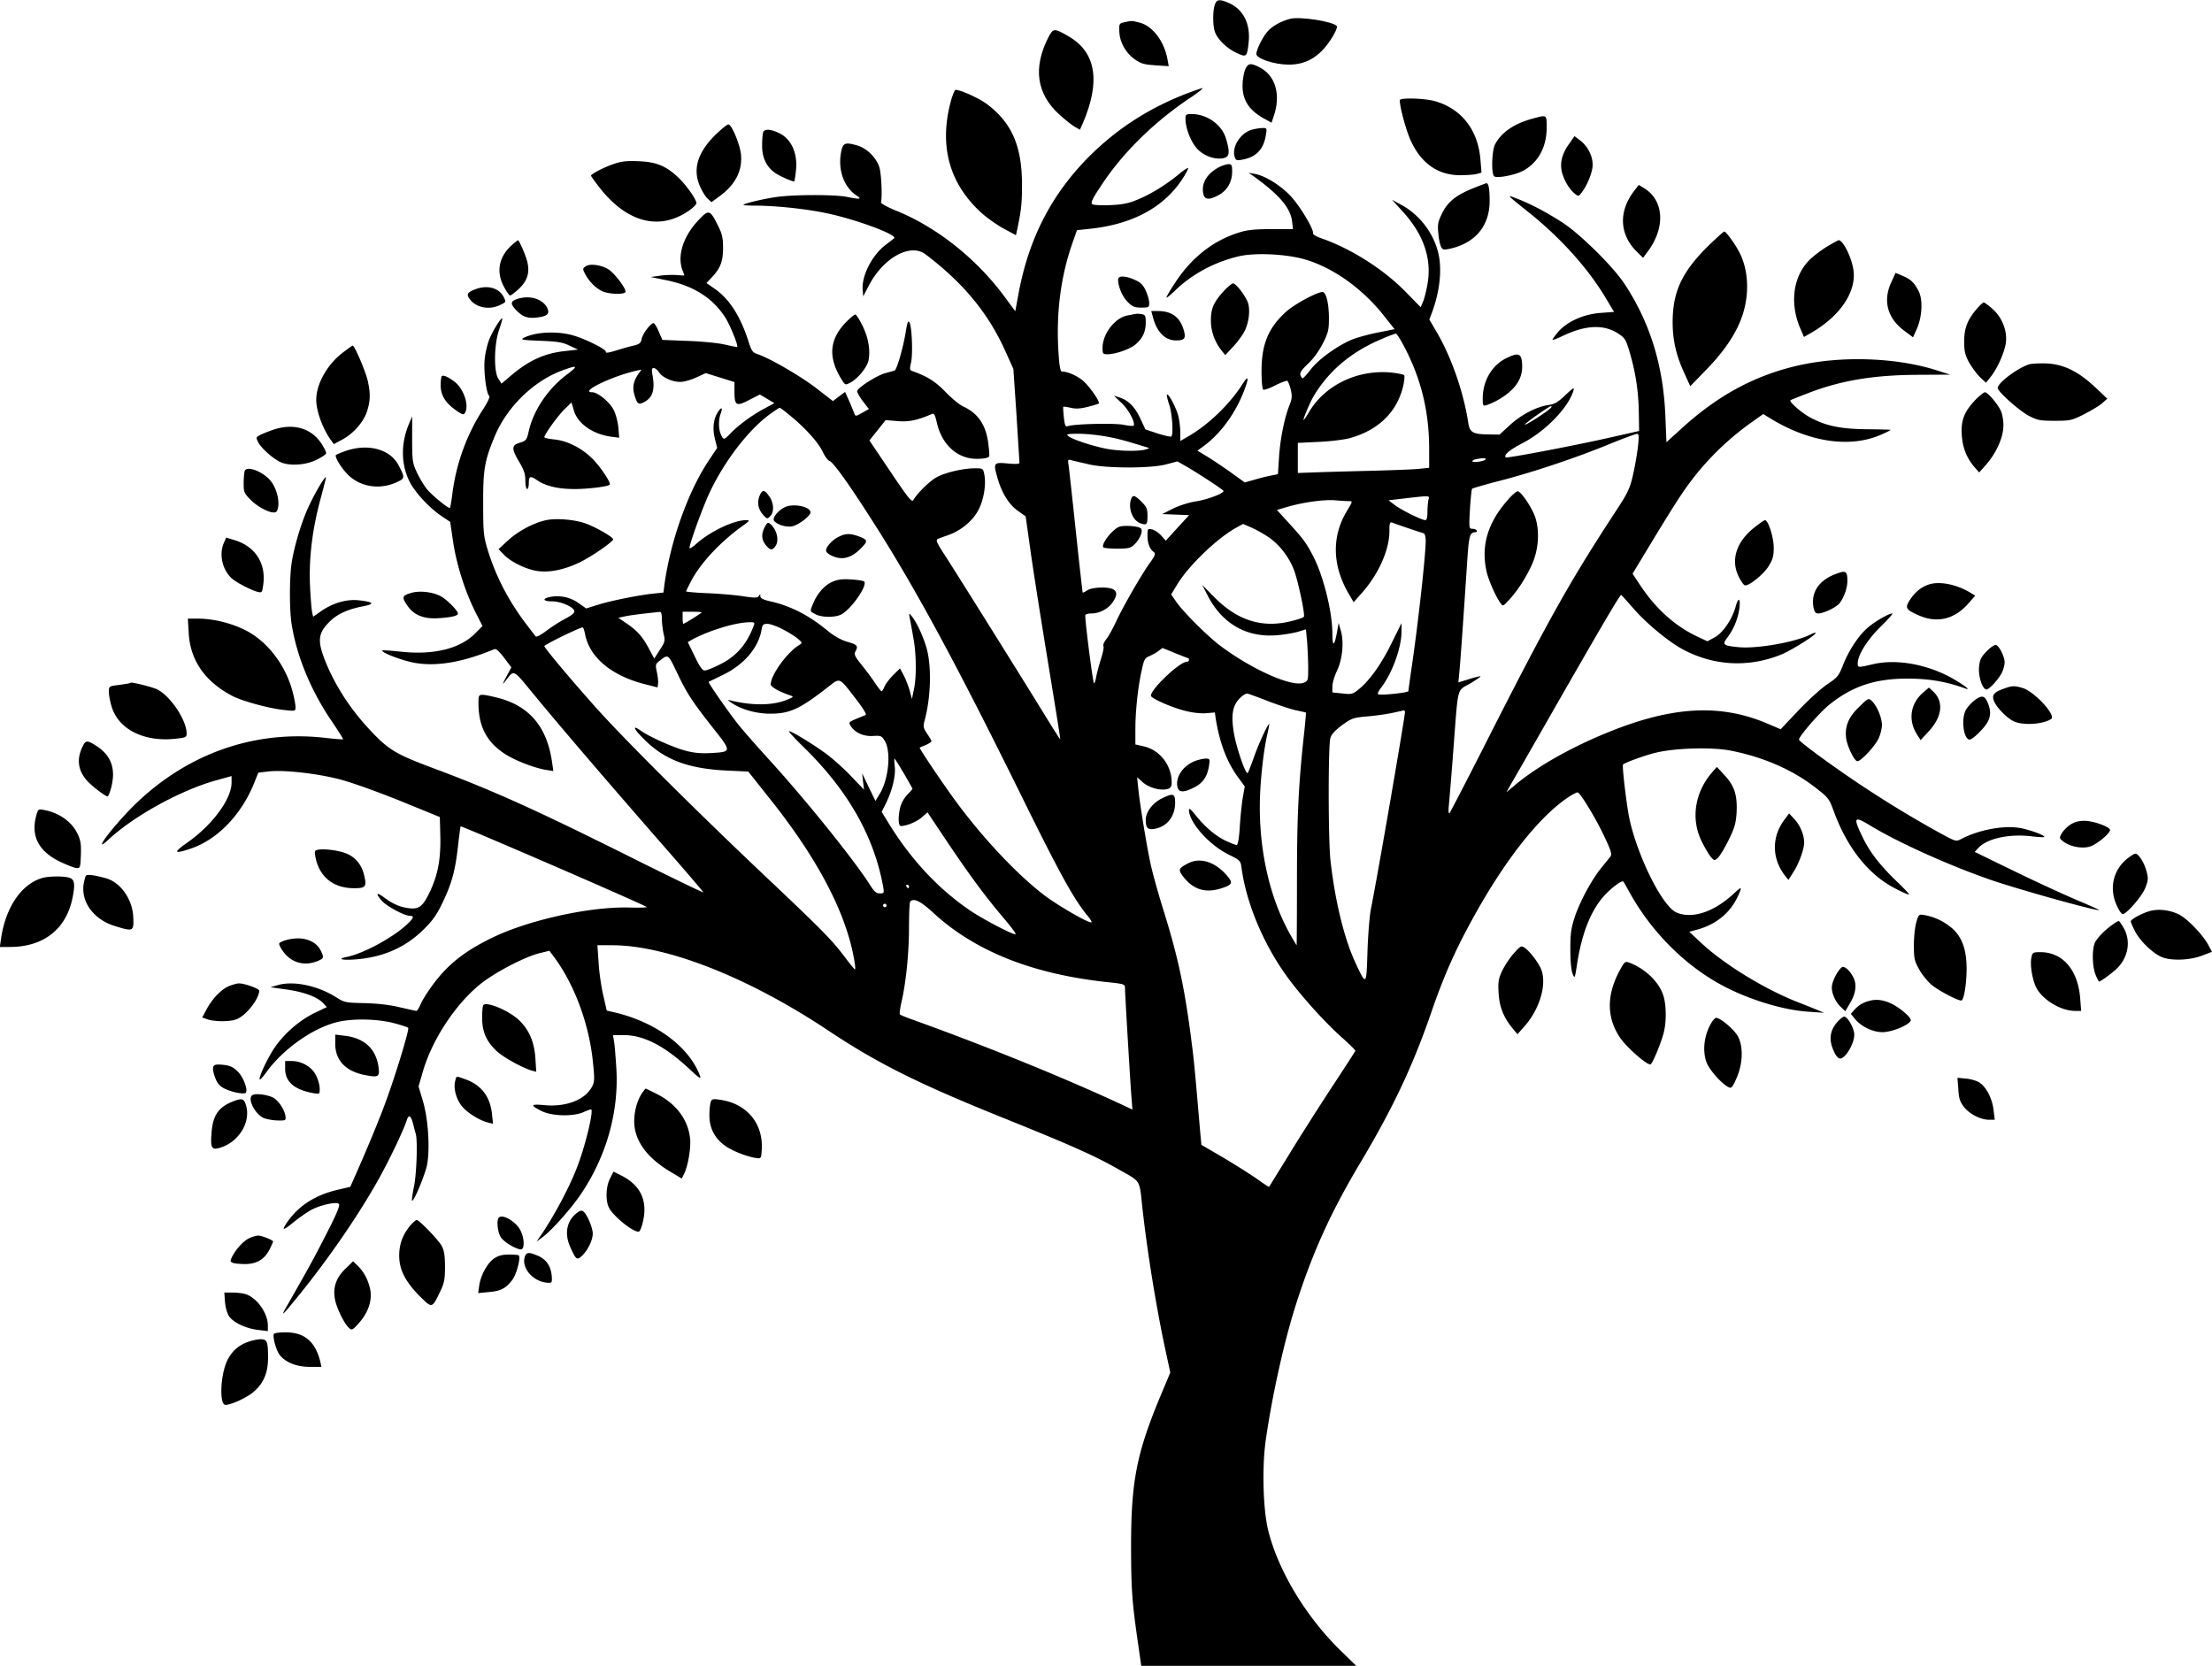 <svg version="1.0" xmlns="http://www.w3.org/2000/svg" width="1706.67" height="1285.33" viewBox="0 0 1280 964"><path d="M703 2.6c-1.3 3.4-1.3 12.6.1 16.1 1.6 4.2 6.8 9.3 12.4 11.9 5.8 2.7 6.1 2.5 7-5.7 1.3-11.1-3.1-19.7-11.7-23.3-5.2-2.2-6.7-2-7.8 1zM746.5 10.9c-5.4 1.4-10.5 4.3-13.2 7.5-2.9 3.5-6.2 10.2-6.3 12.8 0 2.7 10.2 6.1 18.5 6.2 11 .1 19.2-5.2 26-16.8 1.5-2.5 2.4-4.9 2.1-5.4-1.6-2.7-21.4-5.8-27.1-4.3zM650.5 12.9c-2.8.6-3 .9-2.8 5.4.2 6.1 3.7 12.3 9 16.1 3.5 2.4 5.4 3 11.9 3.4l7.7.5-.7-3.9c-1.9-10.6-8.7-19.4-16.1-21.3-4.7-1.2-4.6-1.2-9-.2zM606.6 21.7c-8.9 17.6-6.8 32.5 6.3 44.5 3.2 2.9 7.2 6.1 8.9 7.1l3.1 1.8 1.7-3.8c10.3-24 7.7-40.8-7.8-50-8.8-5.2-9.3-5.1-12.2.4zM720.4 40.5c-.7 1.9-1.4 6-1.4 9.1 0 8.8 4.2 14.8 13.7 19.7l3.1 1.7 1.1-3.3c4.5-12.6 1.3-24-8-28.7-5.3-2.8-6.8-2.5-8.5 1.5z"/><path d="M686 54.4c-21.7 8.5-39.7 20.2-55.6 36-21.7 21.8-34.8 47-40.8 78.4l-2.1 11.3-6.5-8.8c-16.2-21.8-39-39.9-62.5-49.4-4.9-2-8.9-4.2-8.7-4.8.8-3.5.2-16.4-.9-20.2-1.8-5.7-7.3-11.2-13.1-12.8-7-2-8.2-1.4-9.2 4.6-1.7 10 1.9 19.7 9 24.4 3.4 2.2 2.2 2.4-5.7.8-7.3-1.4-30.9-1.3-40.6.1-8.1 1.2-18.2 3.6-19.1 4.5-.3.3 2.8.5 6.9.5 10.9 0 28 1.7 39.8 4.1 17 3.3 42.8 12.8 40.5 14.8-.5.4-2.9 2.3-5.3 4.1-7.6 5.9-13.6 17.8-12.9 25.7l.3 3.8 3.3-6.3c8.4-16.1 24-24.7 32.8-18 21.9 16.6 36.3 34 46.3 56.3l4.5 10 1.8 26.5c.9 14.6 1.7 27 1.7 27.7.1.8-1.7.9-5.8.6-9.2-.9-9.4-.7-7 7.9 2.5 9 6.8 16 12.3 19.7l4.1 2.9 2.8 19.8c1.5 11 6.1 39.9 10.1 64.4 4 24.5 7.3 44.6 7.1 44.8-.1.1-3.7-5.5-8-12.5-12.3-20.1-51.5-82.8-58.3-93.3-5.3-8.1-5.9-9.6-4.4-10.2.9-.4 3.8-1.4 6.3-2.3 7.2-2.6 14-8.3 17.2-14.6 3-5.9 4.4-14.4 3.3-20.3-.7-3.5-.8-3.6-5.4-3.6-7 0-17.9 2.6-22.6 5.4-4 2.3-11 9.3-13.1 13-.8 1.5-3-1.2-13.2-16.4l-12.2-18.1 4.7-5.9 4.7-5.9 7 .6c6.7.5 11.3-.5 19.7-4.1 1.3-.6 1.8.2 2.9 4.9 2.4 10.8 9.3 18.5 18.3 20.5 4.5 1 11.2.5 12-.9.2-.3 0-3.6-.5-7.3-1.3-10.8-5.9-17.6-14.4-21.5-2.2-1-6.8-4.8-10.3-8.4-5.8-6.1-10.9-9.3-19.4-12.2-1.4-.5-1.5-1.2-.6-4.9 1.1-5 .5-20.7-.9-23.2-.8-1.4-1.3-.1-2.2 5.6-1.6 9.6-5.2 21.9-6.5 22.3-.6.1-2.9.8-5.2 1.4-5.1 1.4-16.4 8.6-16.4 10.5 0 .8 1.5 3.4 3.4 5.9l3.4 4.4-3.9 2.2c-3.7 2.1-3.9 2.1-4.5.4-.4-1-1.7-4.2-3-7.2l-2.4-5.3-3.5 2.6-3.5 2.7-9.7-7.5c-9.4-7.2-26.9-17.3-33.8-19.6-3-1-3.6-1.8-5.5-7.8-4.7-14.5-11.1-24.4-19.6-30.2l-4.6-3.2 3-3.2c5.1-5.3 6.6-9.4 6.6-17.1 0-5.7-.5-8.1-2.8-12.7-4.8-9.6-5.4-9.8-11.5-3.3-8.8 9.3-12.3 20.5-9.2 28.8.6 1.6 1.1 2.9 1.1 3 0 .2-1.8.1-4-.1-2.3-.2-6.7-.1-9.8.3l-5.7.8 8.8 1.8c15.9 3.2 27 10.2 34.3 21.5 2.9 4.5 7.7 16.4 7 17.2-.2.1-3.2-.5-6.7-1.3-3.5-.9-13.2-1.9-21.5-2.2l-15.1-.6-2.1-4.8c-1.1-2.7-2.5-4.9-3-4.9-1.7 0-6.3 6.1-6.9 9.1-.4 2.4-1.3 3.1-4.7 3.9-2.2.5-6.9 1.8-10.3 2.9-4.2 1.3-6 1.5-5.7.7.5-1.3-11.7-7.4-18.6-9.4-9.4-2.8-22.1-2.2-28.9 1.3-2.1 1.1-.9 1.3 9.5 1.7 9.8.4 12.8.8 16.9 2.8l5 2.3-7 .8c-12.2 1.2-21.5 5.4-32.1 14.5l-5.2 4.4-1.8-2.8c-2.8-4-2.5-20.5.5-28.6 1.1-3.3 1.9-6.1 1.8-6.3-.8-.7-5.8 7.6-7.7 12.4-1 2.7-2.2 7.6-2.5 10.9-.8 6.5.9 20.4 2.6 21.5.6.4-.8 3.5-3.6 7.8-9.3 14.4-15.3 30.8-17.6 47.8-.6 4.8-1.3 9-1.5 9.2-.7.7-10.4-7.2-13.4-10.9-1.7-2.1-4.3-6.5-5.8-9.7-2.5-5.4-2.7-6.7-2.7-19.1v-13.3l-1.8 4.3c-4.8 11.3-4.7 23.3.2 33.3 3.2 6.5 11.8 15.7 19.1 20.5l4.5 3 1.7 11.5c2 13.3 6.9 28.7 12.8 40.5l4.2 8.3-4.3 4.3c-8.7 8.8-24 12.6-43.1 10.5-5.6-.6-10.3-.9-10.5-.7-1.1 1.1 11.4 5.9 18.8 7.2 12.6 2.2 27.5-.3 45.9-7.9 1-.5 2.8 1.1 5.7 4.9l4.2 5.6-3 5.6c-2 3.7-2.3 4.8-1 3 6.1-7.6 4.1-8.5 18.1 8.4 15 18.2 42 49.7 73.7 86 12.8 14.6 23.3 26.9 23.3 27.2 0 .3-15.3-7.1-34.1-16.4-60.9-30.5-85.5-41.7-121.2-55.1-23.1-8.6-26.9-10.9-38.4-23.3s-20.3-26.5-25.8-40.9c-3.9-10.5-3.2-14.8 3.7-21.4 4.1-4 10.3-6.8 18.7-8.4 7.2-1.4 6.6-2.5-2.1-3.5-7-.8-14.8 1.4-21.6 6l-5 3.5-.6-2.7c-.3-1.5-.9-8.3-1.2-15.2-.7-14.9 1.1-31.1 5.5-48.1 1.7-6.3 3.3-12.5 3.6-13.9 1-3.8-5.2 6.2-9.6 15.5-4.2 8.9-8.3 22.3-10 32.4-1.5 8.7-1.5 28.9 0 37.2 3.1 18.6 11.5 38.5 23.5 55.9 3.5 5.2 6.3 9.6 6.1 9.8-.1.2-5.2-.2-11.1-.9-39.9-4.3-77.8 8.8-107.9 37.3-8.6 8.1-20.5 22.3-20.5 24.3 0 .5 1.5-.5 3.3-2.2 14.6-13.8 42.1-29 62.7-34.7l9-2.5v3.8c0 9.5-11.2 24.7-25.9 34.9-8.1 5.7-7.4 6.6 2.5 3.2 15.2-5.2 28.8-19.3 36.2-37.2l2.7-6.7 6.2-.7c8.4-.9 26.2 1 39.3 4.2 6.5 1.5 20.6 6.5 35.2 12.3l24.3 9.9.3 11c.3 13.5-1.4 22.6-6.3 32.8-4.1 8.4-6.3 9.9-13 8.8-4.6-.7-8.6-2.6-13.3-6.1-4.3-3.2-5-2.4-1.5 1.7 2.7 3.3 13.3 9 16.6 9 2.7 0 2 1.5-2.4 5.5-8.3 7.5-24.8 16.3-33.9 18.2-5.8 1.1-3.9 2 3.3 1.6 16.6-1 30-6.7 40.8-17.4 5.3-5.2 7.7-8.6 11.2-16 5.2-10.9 7.2-18.3 8.8-32.9a269 269 0 011.4-10.8c.4-.5 106.3 45.3 107.7 46.7.4.3-3.9.4-9.5.3-23.1-.8-60 7.4-81.2 18.1-14.9 7.4-24.2 14.8-32.4 25.7-3.1 4.1-6.5 9.4-7.5 11.7-1 2.4-2.2 4.3-2.7 4.3-.4 0-4.7-1-9.6-2.1-5.7-1.4-12.8-2.2-20.3-2.4-11-.2-11.8-.4-16.5-3.4-10.6-6.7-24.4-9.6-33.5-7.1l-4.5 1.3 9.2 1.3c10.1 1.4 17.9 4.3 21.3 7.9l2.1 2.3-7.3 3.5c-9.4 4.6-19.1 13.4-24.4 22.3-4.2 7.1-7.8 15.3-7.1 16.1.3.2 2.1-1.8 4.1-4.6 9.6-13.1 26.3-24.9 40.2-28.5 8.7-2.3 23.2-2.1 33 .4 4.3 1.1 8.2 2.4 8.6 2.8.8.8-7.4 27.8-13.5 44.2-3.6 9.7-9.4 23.7-16.2 39.2l-3.8 8.6-6.8 1.6c-12.8 2.9-22.4 8.8-29.1 18-4.2 5.9-3.4 6.2 2.8 1.1 3.1-2.5 7.6-5.7 9.9-7 5.1-3 15.1-5.3 16.6-3.8.8.8-1.4 6-7 16.9-7.1 14-10.9 20.9-23.5 42.9-3.4 5.9-2.2 4.8 6.6-6 17.6-21.6 35-46.9 46.6-67.6 6.5-11.6 14.9-29.2 16.6-34.7 1.1-3.4 2.4-2.7 3.6 2 .6 2.4 1.3 5.1 1.6 6 1.1 3.8.5 22.7-1 30.2-.9 4.4-1.4 8.1-1.2 8.4 1 .9 7.5-14.8 8.7-20.6 1.8-9.4.7-26.8-2.4-37.1l-2.5-8.4 2.5-8.6c5.2-18 18.3-38.2 32.5-50 8.1-6.8 25.9-16.2 35-18.5l5.7-1.4 2.4 3.2c11.9 15.8 20.6 39 22.8 61.2 1 9.7 1 11.4-.5 14.2-4 7.7-15.1 12-27.9 10.7-7.9-.7-8.1.1-1 3.6 6 2.8 17.6 3.1 23.7.6 2.1-1 4.2-1.7 4.6-1.7 1.7 0-2.9 19.8-7.7 32.5-4.4 11.9-14.1 30.1-22.1 41.5l-1.7 2.5 3.1-2.3c5.3-3.7 17.1-17 22.9-25.7 14.4-21.6 21.5-46.7 20.2-71.5-.4-6.3-.9-13.4-1.3-15.8l-.7-4.2h6.1c11.6 0 23.6 6.1 38 19.5 6 5.6 7.1 6.3 6.2 3.9-6.3-16.6-25.2-30.7-48.8-36.4l-5.1-1.2-2-8.7c-1.1-4.8-2.4-13.3-2.7-18.9l-.7-10.2h8.5c31.7 0 79.1 18.7 125.3 49.5 27.9 18.6 51.5 30.4 99 49.6 41.5 16.7 55 22.7 69.5 31 12.2 6.9 11.3 5.3 13 21.4 2.8 25.3 7.9 57 13.1 81.4l3.1 14.4-5.5 13.1c-14.1 33.8-17.2 49.8-17.2 88.1.1 25.1.5 31 4.2 56.7l1.7 11.8h124.4l-8.5-8.3c-20.3-19.6-36.5-46.4-42.4-69.9-3-11.9-3.7-36.3-1.5-52.1 3.7-26 10.8-58.1 17.8-79.7 9.5-29.6 20.1-52.8 36.6-80.5 19.1-32 30.4-55.9 41.1-86.7 7.3-21.3 13.8-36.1 23.8-54.3 18.5-33.9 38.5-59.5 55.6-71 2.8-1.9 5.4-3.2 5.8-2.9 2 1.2 10.5 15.4 15 24.9 4.3 9.1 4.8 10.9 3.7 12.3-.7.9-3 3.7-5 6.2-5.7 6.9-12.5 19.6-15.5 28.5-2.2 6.7-2.6 9.8-2.6 19 0 6.8.5 12.1 1.3 14 1.2 2.9 1.3 2.8 2.5-5 2.8-18.6 8.2-32 16.2-40.6 4.1-4.4 10-8.7 10.7-7.7.2.2 1.8 3 3.6 6.3 13.3 23.9 33.6 43.8 56.6 55.3 15.1 7.5 33.5 12.9 47.4 13.7l8.5.6-4-1.7c-2.2-.9-6.9-2.8-10.5-4.2-19-7.3-42.5-21.6-56-34l-7.5-7 4.5-1.2c12.1-3.3 20.7-11 24.9-22.3 1-2.6.5-2.4-4.6 2.3-11.2 10-23.2 13.8-32.1 10.1-7.9-3.3-21.9-30.8-27.1-53.3-1.7-7.4-4.6-31.6-3.9-32.4 1-1 11.2-4.8 17.7-6.5 10.9-3 33.8-3.8 45.2-1.4 18.4 3.7 34.9 10.9 47.8 20.8 8.1 6.2 8.5 6.8 11.1 13.8 7.9 21.8 20.6 37.6 36.4 45.4 3.8 2 7.1 3.4 7.3 3.1.2-.2-3.1-3.7-7.3-7.7-10-9.7-15.7-17.1-20-26.3-5.1-10.7-4.5-11.5 4.6-6 16.6 10.1 47.1 23.8 71.5 32.1 17 5.7 60.4 17.8 61.2 16.9.1-.1-5.9-2.8-13.5-6-7.5-3.2-23.8-10.7-36.1-16.7l-22.4-10.9 1.9-2.1c5-5.6 17.5-8.4 30.4-7 4.1.5 7.7.7 7.9.5 1-.9-9.6-4.7-15-5.4-9.3-1.3-22.9 1.3-32.8 6.4-3.2 1.7-3.2 1.7-11.9-3-13.9-7.6-29.6-17-44.7-27-16.1-10.6-37.5-26.2-37.5-27.4 0-1.9 11.7-15.4 17.3-20 13.6-11 26.9-15.4 46.2-15.3 12.3.1 22 1.8 33 5.8 3.7 1.3-2.6-3.2-9.5-6.9-14.3-7.5-31.3-10.3-44.3-7.2-8.6 2-8.7 2-8.7-.5 0-4.8 5.4-13.5 13.2-21.2 4.3-4.2 7.4-7.7 6.8-7.7-1.9 0-9.4 4.2-13.7 7.8-5.4 4.4-11.3 13.2-14.8 22-2.5 6.4-3.2 7.2-9 11.1-3.5 2.3-11 9.1-16.7 15.1l-10.4 11-8-3.4c-26.8-11.3-54.1-9.9-90.2 4.5-22.4 8.9-43.1 20.6-56.1 31.7l-4.4 3.7 2.5-4.5c1.5-2.5 11.4-19.8 22.1-38.5 30.2-52.8 41.2-71.5 41.8-71.2.3.1 3.4 3.6 7 7.7 7.5 8.7 20.5 19.4 28.7 23.8 18 9.6 38 10.6 56.9 3 5.9-2.4 20.7-11.7 19.9-12.5-.2-.3-1.4.1-2.6.7-8.4 4.5-31.3 8.6-42.1 7.5-8.9-.9-9.5-1.4-6.3-5.6 3.6-4.8 6-10.6 6.9-16.7.8-6.3-.6-6.9-2.2-1-2 7.2-7.3 15-12 17.6l-4.3 2.3-6.4-3c-12.6-6.1-23.4-15.8-32.4-29.3l-4.5-6.8 11.3-18.7c6.3-10.4 13.6-22.2 16.4-26.3 10.9-16.5 24.2-30.3 39.9-41.7l8-5.7 3.6 2.2c22.7 14.1 46.6 17.7 64.7 9.7 3-1.3 5.4-2.5 5.4-2.7 0-.2-6-.3-13.3-.4-15-.1-23.8-1.8-32.8-6.6-5.2-2.7-12.8-9.3-11.8-10.2.2-.2 4.5-1.9 9.4-3.8 19.4-7.6 38.5-10.8 64.7-10.9l18.3-.1-7.5-2.4c-23.3-7.5-54.9-8.6-80-3-25.3 5.7-46.9 17.3-68.1 36.7l-8.6 7.8-.6-14.7c-1.1-29.3-8.8-54.3-23.5-76.7-6.5-10-25.8-29.1-36.2-35.8-9.2-5.9-18-10.6-26.3-13.8-6.1-2.4-6.2-2.5 6.8 7.9 18.4 14.7 34.1 32.1 44.4 49.2l5.1 8.5-8 .6c-9.9.8-19.2 5-24.5 11.1-1.9 2.3-3.3 4.3-3.1 4.5.1.2 3.2-1 6.7-2.7 12.8-5.9 22.9-6.3 31.1-1.1 4 2.6 4.6 3.5 6.6 10.2 3.6 12 5.2 22.4 5.5 34.7l.2 11.6-18.6 4.2c-20.1 4.5-58 11.7-58.6 11.1-1.3-1.4 2.1-4.3 10-8.4 13.3-7 26.3-20.5 29.2-30.3.6-2.1-.2-1.6-4.6 2.6-4.4 4.2-6.3 5.3-10 5.8-6.8 1-15.7 5.6-22.3 11.7l-5.9 5.4-6.6-.1c-8.8-.1-10.7-1.2-11.5-6.9-2.6-17-9.4-36.9-17.6-51.2l-4.9-8.4 1.6-4.2c3.9-10.7 5.4-21.3 4.3-30.3-1.6-12.9-10.3-25.5-22.2-31.9l-5.3-2.9 6.1 6.7c11.9 13 16.8 26.8 14.6 41-.6 4-1.8 8.9-2.6 10.9l-1.5 3.6-8.8-9c-12.8-13.1-32.1-25.3-49.3-31.1-2.5-.9-4.4-2.1-4.2-2.7.5-2.3-7.5-15.7-13-21.6-6-6.3-14.7-11.7-20.8-12.8l-3.5-.6 2.5 1.7c15.2 10.9 21.8 18.6 22.7 26.5l.5 4.4h-12.3c-9.2 0-14 .4-18.4 1.8-15.2 4.6-27.8 14.4-37.5 29.2-2.8 4.2-5 8-5 8.5s2.1-1.2 4.8-3.8c10-9.7 22.8-16.6 37.1-20 9.7-2.2 28-1.3 38.8 2 15.9 4.8 32.5 16.6 44.7 31.9l6.6 8.3-9 1.8c-4.9.9-11.5 2.7-14.6 3.8-8.2 3.1-19.9 11.3-24.7 17.4-2.3 3-4.5 5.4-4.9 5.4-.4.1-.9-.8-1.3-1.8-.4-1.5.7-3.1 4.5-6.7 3.1-2.9 6.3-7.4 8.5-11.7 3.1-6.1 3.5-7.9 3.5-14.5 0-8.5-1.6-15.2-3.7-15.2-3.3 0-16.2 7-21.2 11.5-10.2 9.3-14.1 18.7-14.1 34.4 0 5.5.4 10.2 1 10.6.5.3 3.7-.8 7-2.5s6.5-2.8 6.9-2.6c.5.3 1.4 2.6 2 5 .9 3.8.8 5.2-.8 9.3-2.9 7.3-5.3 19.4-6 30.1l-.6 9.6-4 .8c-2.2.4-6.5 1.5-9.6 2.4l-5.6 1.6-7.9-5.7c-4.3-3.1-10.5-7.2-13.7-9.2l-5.8-3.5 3.8-2.8c9.1-6.7 17.2-17.5 22.2-29.4 3.9-9.4 4-12.5.2-6.5-7.3 11.6-19.7 23.6-31.3 30.3l-4.8 2.8v-4.9c0-2.6-.5-6.8-1.1-9.3-1.1-4.7-5.7-13.5-6.6-12.6-.3.2.3 2.9 1.3 5.8 1.7 5.1 2.5 17.1 1.2 18.4-.4.3-3.9-.5-7.8-1.7l-7.2-2.4-2.8-6c-3.1-6.8-6.9-10.7-11.9-12.4l-3.5-1.1 4.6 4.4c4.1 3.9 8.1 11.7 6.7 13-.2.2-2.9 0-5.9-.6-5.5-1-27.6-.5-31.6.7-1.9.6-2.2.2-2.8-5.1-.3-3.1-.5-5.8-.3-6 .1-.2 2.1.1 4.4.6 2.9.7 5.6.5 9.9-.6 3.2-.8 6-1.7 6.2-1.9.9-.9-4.9-9.3-8.7-12.8-3.4-3.1-9.2-5.7-12.7-5.7-.7 0-1.4-3.3-1.7-8.3-1.9-24.3.9-46.9 8.5-67.8l2-5.7 6.6-.7c25.2-2.5 43.5-12.3 54.4-28.9 2.1-3.3 3.6-6.1 3.3-6.4-.2-.2-2.6 1.3-5.2 3.5-7.2 6-16.4 11.7-24 14.8-5.2 2.2-8.9 2.9-15.8 3.2-4.9.2-9.6 0-10.4-.5-1.1-.8-.1-3 5.1-10.8 12.3-18.8 30.4-36.6 51.1-50.5 4.9-3.2 8.2-5.9 7.5-5.9-.7.1-5.1 1.6-9.8 3.4zm128.4 149.8c8.6 17.7 12.6 35.3 12.6 55.9v10.6l-6.7.7c-3.8.3-16.9.8-29.3 1.1-12.4.3-26.4.7-31.2.9l-8.8.3v-17.4l12.3-.6c6.7-.3 14.6-1.3 17.6-2.1 16.7-4.6 27.5-15.1 31.1-30.3.6-2.9.9-5.6.6-6.1-.3-.5-3.6-1.2-7.4-1.6-19.5-1.9-38.6 7.2-47.8 23-1.4 2.4-2.8 4.4-3 4.4-.7 0 3.7-10.3 5.9-14 8.7-14.4 21.4-25.2 38.7-32.6 4.1-1.8 8.1-3.3 8.7-3.3.7-.1 3.7 5 6.7 11.1zM327.7 217c-10.8 8.2-19.1 20.6-21.8 32.8-1.1 4.8-1.5 5.3-5.1 6.4-4.9 1.4-4.9 3.5-.3 11.2 2.7 4.6 3.5 6.9 3.5 10.7 0 2.7.5 4.9 1 4.9.6 0 1-1.6 1-3.5 0-4 1-4.3 4.8-1.6 5 3.4 12.1 5.1 21.8 5.1 7.7 0 19-1.4 20.2-2.5.9-.8-4.3-8.9-8.8-13.8-6.2-6.8-15.2-11.6-23.3-12.4-3.1-.3-5.7-.9-5.7-1.3 0-1.6 8-12.7 11.8-16.3l3.9-3.8 1.3 4.4c2.1 7.7 10.8 13.9 21.6 15.4l4.7.6-.5-6c-.3-3.3-1.5-7.8-2.7-10.1-2.3-4.5-9.2-10.2-12.3-10.2-7.9 0 11-9.2 25.5-12.5l2.9-.6-2 2.8c-2.6 3.9-3.3 7.3-2.2 11.4 1.7 5.8 2.3 6.3 5.7 4.6 5-2.6 6.4-7.1 4.9-15.5-.6-3.4-.5-4.2.7-4.2.8 0 2.2 1.1 3 2.4 2.1 3.1 7.6 5.6 12.4 5.6 2.1 0 6.3-1.2 9.3-2.6l5.4-2.5 8.3 2.6 8.3 2.6v4.9c0 9 .9 9.5 9.2 5.1l5.5-2.8 4.2 2.5 4.2 2.5-6.1 3.3c-6.8 3.6-14.9 9.6-19.4 14.3-3.6 3.8-4 3.8-5.4.6-1.5-3.2-1.5-8.5-.2-12.1 1.4-3.6.5-4.2-1.6-.9-2.6 4-3.2 9.6-1.7 15.5l1.3 5.2-5 7.5c-11.8 17.7-22 46.3-25.5 71.5l-.6 4.7-5.7.6c-8.8.9-25 4.2-32.3 6.5l-6.7 2.1-4.4-3.1c-4.8-3.4-10.5-4.6-16.2-3.6-5.1 1-4.5 2.6.9 2.6 4.9 0 11.9 3 12.8 5.4.4 1.1-1 2.4-5.1 4.6-3.1 1.6-8.1 4.8-11.1 7.1-2.9 2.2-5.7 3.7-6.1 3.2-.4-.4-2.9-3.8-5.7-7.4-10.2-13.5-17.4-27.5-22-42.4-2.5-8.3-2.7-10.3-2.7-27-.1-19.6.8-24.9 6.5-38.6 7-17.1 22.4-32.3 39.2-38.5 9.2-3.4 9.7-2.9 2.4 2.6zm569.8 18.9c-.9 1.5-14.6 10.4-15.1 9.8-.5-.4 14.1-10.7 15.2-10.7.3 0 .3.4-.1.9zm-439.8 5c8.8 7.3 15.9 15.3 18.4 20.6 1.2 2.6 3 5 4 5.3 2.1.8 10.5 12.4 23.5 32.7 25 38.8 49.1 83.1 89.4 165 20.6 41.7 28.7 56.4 36.7 65.9 1.3 1.6 2.2 3.1 1.9 3.3-.9 1-18.2-8.9-26.6-15.1-15.6-11.7-35.6-32.8-51.7-54.6-8.2-11.2-21.6-31.1-21.1-31.4.2-.1 1.8-.8 3.6-1.5 1.7-.8 3.2-1.7 3.2-2.1 0-.4-1.1-2.4-2.5-4.4-2.2-3.3-2.4-4.2-1.5-7.5 3.5-12.9 4.1-29.5 1.6-40.4-1.6-6.7-5.9-16.4-9.1-20.2-1.6-1.9-1.6-1.9-1 1.5.4 1.9 1.3 6.9 2 11 1.8 9.2 1.9 23.1.3 30.2l-1.1 5.3-1.2-4.5c-.7-2.5-2.2-6.5-3.4-8.9l-2.3-4.3-3.8 3.7c-2.1 2.1-4.4 5.1-5.1 6.6-.6 1.6-1.4 2.9-1.8 2.9-.3 0-2.2-2.4-4.1-5.3-1.9-2.8-5.4-7.5-7.8-10.4-3.5-4.4-4.1-5.7-3.2-7.3 1.7-3.2 1.2-3.9-4.7-5.6-3.7-1.1-7.6-3.3-11.4-6.4-10.7-8.9-21.5-14.4-33.1-17-4.1-.9-5.8-1.8-5.8-2.9 0-1.3-.2-1.3-.9-.2s-2.2 1.2-8.7.2c-4.4-.7-13.6-1.5-20.6-1.8-7.1-.3-12.8-.8-12.8-1.1 0-.2 1.4-3 3.1-6.3 5.6-10.4 16.9-22.5 29.8-31.7 4-2.9 4.1-3.2 1.9-3.2-7.2 0-21 6.6-29 13.8-2.1 1.9-3.8 2.9-3.8 2.3 0-2.5 7.5-23.2 11.6-32 8.5-18.1 22.5-36.4 34.9-45.4 2.8-2 5.3-3.7 5.7-3.7.4 0 3.3 2.2 6.5 4.9zm181.8 11.6c6.9 1.2 11 2.3 24 6.3 1.8.5 1.8.6-.5 1.3-3.8 1.1-13.7 1-21-.1-7.6-1.2-20.9-5.4-23.6-7.5-1.7-1.3-1.1-1.4 5.6-1.5 4.1 0 11.1.7 15.5 1.5zm308.3 6.2a190 190 0 01-2.9 16.4c-1.8 7.8-3 10.3-10.8 22.1-25.7 39.3-38.4 61.9-75.1 134.3-10.6 20.9-19.7 38.4-20.2 39-.6.6-.7-1.1-.4-4.5.3-3 1.5-17.4 2.6-32 2.9-38 1.9-33.9 9.6-38.4 3.6-2.1 6.3-4 6.1-4.2-.1-.2-3.1.5-6.6 1.6l-6.2 1.9.5-5.2c.5-4.7 1.8-22.2 4.6-64.6 1-15.3 1.5-17 4.8-17.1.7 0 1-.5.7-1-.3-.6-1.5-1-2.6-1-1.8 0-1.9-.5-1.3-11.3.4-6.1.9-11.5 1.3-11.9.3-.3 7.6-2.4 16.1-4.6 19-4.9 44.4-13.4 63.3-21.2 7.8-3.2 14.9-5.8 15.8-5.9 1.3-.1 1.4.9.7 7.6zm-88.2 7.2c-.7 1.1-7.6 2-7.6 1 0-.4 1-1 2.3-1.2 4-.8 5.8-.7 5.3.2zm-229.1 2.9c10.2 2.3 35.8 2.3 44.4-.1l6.4-1.7 4.6 2.6c7.5 4.3 22.1 13.9 22.1 14.5 0 1.5-9.1 4.9-15.7 6-4.1.6-9.8 2.4-13.5 4.2l-6.3 3.2 7.8.3 7.8.3-6.8 7.4-6.7 7.4-2.6-2.9c-1.4-1.6-3.7-3.2-5.2-3.6-2.7-.6-2.8-.5-2.8 3.6 0 4.3 1.3 7.8 3.7 9.5 1.1.9.7 2.1-2.5 6.5-5.1 7.2-15.6 25.5-19.4 33.8-1.7 3.6-4.1 8.1-5.5 9.9-1.4 1.7-2.2 3.7-1.8 4.3.4.6-.3 3.8-1.4 7.3-1.1 3.4-2.3 7.9-2.7 10-.3 2-.9 3.9-1.3 4.2-.6.3-5.1-34.7-5.1-39.3 0-.7 1.4-1.2 3.5-1.2 4.7 0 9.7-2.6 12.3-6.4 2.7-4 2.8-6.2.3-7.6-3.1-1.6-12.3-1.2-14.9.6-1.3.9-2.5 1.4-2.7 1.3-.1-.2-1.9-15.9-3.9-34.9s-3.9-36.2-4.2-38.4c-.6-3.9-.6-3.9 2.2-3.1 1.6.4 6.1 1.4 9.9 2.3zm196.1 20.4c-.3 1.3-.6 4.4-.6 7 0 3.2-.4 4.8-1.2 4.8-2.1 0-14-5.9-17.8-8.8l-3.5-2.7 9.5-1.1c14.8-1.7 14.3-1.7 13.6.8zm-46 .8c2.2 0 2.2.1-1.2 5.7-8.8 14.6-8.5 31.2.7 47.3l3.2 5.5 4.6-5.2c9.7-10.8 16-24.9 16.1-35.7 0-5.1.2-5.7 1.8-5.1 1.7.7 15.5 5.4 18 6.1.7.2 1.2 2 1.2 4.6-.1 9-4.7 50.5-8.5 75.5-.8 5.7-1.5 10.7-1.5 11.2 0 1-16.7 2.7-17.6 1.8-.4-.3.5-2.1 1.9-3.9 6.5-8.6 11.7-23.1 11.7-32.4v-4.8l-5.9 11.9c-6 12.2-12.8 21.6-19.1 26.6-3.2 2.6-4 2.8-9.2 2.2l-5.8-.6v-3.5c0-1.9 1.2-5.9 2.6-8.9 3.2-6.5 4.2-16.7 2.3-23.3l-1.3-4.5-1 5.7c-1.5 8-2.6 8.2-2.6.6 0-12.6-5.1-33.2-11-44.7-4-7.8-5.7-10.1-13.9-19.1l-7.2-7.9 5.8-1.7c9.1-2.7 21.3-4.4 27.7-3.9 3.2.3 6.9.5 8.2.5zm-46.9 20.6c6.6 4.4 12.3 11.8 15.2 19.6 2.4 6.7 6.4 25.5 5.6 26.7-.2.5-3.7 1.7-7.6 2.6-16.5 4.1-30.8-.4-44.1-13.8l-7.1-7.2 2.8 5.5c8.4 16.8 22.7 25.1 40.5 23.6 4.1-.3 9.6-1.3 12.1-2l4.6-1.4.7 7.5c.3 4.2.6 10.9.6 15 0 7.1-.1 7.4-2.7 8.4-6.8 2.7-30.5-8-48.7-21.8-7.5-5.8-21.1-19.4-25-25.1l-2.9-4.2 3.4-5.6c6.5-10.8 22.7-26.5 34-32.9l4.2-2.3 4.4 1.9c2.5 1 6.9 3.5 10 5.5zM383 358.2c0 2.4.5 6.2 1 8.6 1 4 .8 4.7-2.2 9.3l-3.2 5-2.6-4.8c-3.8-7.4-6.9-11-12.8-15.1l-5.4-3.7 3.8-.8c3.3-.7 7.8-1.3 20.2-2.6.8-.1 1.2 1.4 1.2 4.1zm23-3.8c0 .4-9.9 6.6-10.6 6.6-.2 0-.4-1.6-.4-3.5V354h5.5c3 0 5.5.2 5.5.4zm30 8.1c-4 10.5-10 17.3-19.2 21.9-3.9 2-7.9 3.6-9 3.6-1.4 0-2.9-2.2-5.8-8.2l-4-8.2 2.2-1.3c9.4-5.2 25-10 33-10.2 3.6-.1 3.7 0 2.8 2.4zm16.6 1.5c3.2 1.6 7.3 4.1 8.9 5.5 2.9 2.4 2.9 2.5 1.1 3.7-7 4.1-16.6 17.4-16.6 22.8 0 1.5 4.7 4.2 11.5 6.5 1.8.7 1.6.9-1.5 2.2-8.4 3.6-20.1 3.8-33 .7-2.3-.5-2.3-.4.6 1.5 5.4 3.7 14.2 6.1 22 6.1 11.4 0 17.1-2.6 33.4-15.3 7.3-5.7 6.3-6.1 16.3 6.8 4.5 5.9 6.4 9.1 5.5 9.3-.7.3-3.2 1.3-5.6 2.3-4 1.7-4.2 2-3 3.9 2.4 3.9 7.3 6.2 12.8 5.9 4.8-.3 5.2-.1 7 2.9 3.7 6.1 2.3 21.6-2.7 30.2l-2.7 4.5-3.9-8-3.8-8 .5 4.7.6 4.8-7.2-7.5c-3.9-4.2-10.3-9.9-14.2-12.9-7.8-5.8-21.4-14.1-22.1-13.4-.2.2 4.1 4.9 9.7 10.3 24.7 24.5 39.3 50.3 44.7 78.8.8 4.6.8 4.7-1.8 4.7-2 0-3.3-1.1-5.6-4.8-8.9-14.1-36.9-49-59-73.2-6.7-7.4-14.3-16-16.7-19-5.5-6.8-18.2-25-17.7-25.4.2-.2 3.9-1.9 8.1-4 12.2-5.8 20.8-15.8 22.5-26.3.5-2.8 1-3.3 3.3-3.3 1.5 0 5.3 1.3 8.6 3zm-114.1 2.7c2.5 13.6 15.1 24.2 34.5 29.2l7.5 1.9.3-2.2c.2-1.2-.2-4.2-.7-6.7-.9-4-.8-4.6 1.2-6.2 5.4-4.3 5.2-4.4 10.2 6 5.9 12.5 8.8 16.9 20.8 32.2 11.3 14.3 11.3 14.2-1.3 14.9-5 .3-9.6-.1-14-1.3-7.1-1.8-21.2-8.1-26.1-11.6-5.5-3.9-4.3-1 2.4 5.5 11.6 11.4 25.1 16.4 46.9 17.5l12.8.6 11.5 14.5c28.9 36 45.6 68.1 50 95.7.4 2.4.5 4.3.2 4.3-.2 0-2.4-2.6-4.8-5.8-8.4-11.2-12.8-15.7-46.4-47.5-39.9-37.7-81.1-78.7-98.2-97.7-13.8-15.4-30.3-35-30.3-36.1 0-.8 19.9-10.6 22.1-10.8.4-.1 1 1.6 1.4 3.6zM680.1 378c4.1 1.6 7.5 3 7.7 3 .1 0 .2.4.2 1 0 .5-.6 1-1.3 1-4.1 0-20.7 15.7-20.7 19.6 0 1.6 12.9 7.2 20.8 9 3.7.9 8.8 1.4 11.4 1.1l4.8-.4.5 3.6c2.3 14.2 6.5 25.3 13.2 34.3l3.6 4.9-1.2 6.8c-.6 3.8-1.4 11.4-1.7 17-.4 6.3-1.1 10.1-1.8 10.1-.6 0-3.4-1.1-6.2-2.4-5.9-2.8-12-7.9-17.6-14.9-2.6-3.3-3.8-4.3-3.8-3 .1 7.2 11.4 20 22.7 25.7 7.1 3.5 7.2 3.6 7.8 8.3 2.8 20.2 12.6 43.5 26 62.1 7.8 10.9 22.4 27.1 31.7 35.3 4.6 4.1 8.2 7.6 8.1 8-.1.3-6.2 9.8-13.6 21-7.3 11.2-18.5 28.7-24.7 38.9-6.3 10.2-11.5 18.6-11.6 18.8-.1.2-2.9-1.6-6.2-4-3.4-2.4-12.1-8-19.5-12.4l-13.5-7.9-.7-7.5c-2.8-32.7-3.6-41.6-4.6-49-4.1-33-7.9-51.4-17-80.4-2.7-8.7-5.8-19.8-6.9-24.8-2.2-9.7-6.5-35.7-7.4-45.2l-.6-5.8 3.4 3c3.7 3.2 10.6 5 14.5 3.7 1.6-.5 2.1-1.5 2.1-3.8 0-9.7-6.7-18.5-15.8-20.7l-5.2-1.2v-8.6c0-10.5 1.4-24.2 3.6-34 1.4-6.6 1.8-7.4 4.7-8.6 1.8-.8 4.1-2.1 5.2-3 1.1-.8 2.1-1.6 2.1-1.6.1 0 3.5 1.3 7.5 3zm54.1 27.9c5.8 2.2 13 4.6 16 5.2 2.9.6 5.4 1.2 5.5 1.3.1.1-.4 6-1.2 13.2-3.1 28.4-4 47.1-4 83.7 0 20.7-.1 37.7-.2 37.7s-1.8-2.9-3.8-6.4C735.2 520.4 729 494.3 729 467c0-12.9 1.9-31.5 4.4-42.3.7-3.1 1.2-5.7 1-5.7-.8 0-6.4 12.1-8.9 19.5-1.6 4.4-3.1 8.4-3.5 8.8-1.1 1.3-6.6-14.7-8-23.2-1.7-10.2-.8-15.7 3.3-19.9 1.7-1.8 3.9-3.1 4.7-2.8.8.2 6.3 2.2 12.2 4.5zm78.8 6.2c0 2.8-15.8 94.5-19.7 113.9-.8 4.1-1.7 15.3-2 24.9-.6 19.7-.7 19.7-6.8 6.6-6.6-14.1-11.9-35.7-14.6-59.5-1.3-11.3-1.4-65.3-.1-70.7.5-2.2 2.4-4.3 6.7-7.6 5.7-4.1 6.6-4.4 14.5-5.1 4.7-.4 11.2-1.3 14.5-2 3.3-.7 6.3-1.4 6.8-1.5.4 0 .7.4.7 1zm-290 35.4c2.7 4.7 5 8.7 5 9 0 .2-1.3 1.7-2.9 3.3a18 18 0 00-4 6.8c-1.5 5.4-1.4 11.4.2 11.4 3.3 0 9.1-2.4 12.1-5l3.3-2.9 11.5 17.2c13.2 19.6 21.9 31.4 32.6 44 4.1 4.8 7.2 9 6.9 9.3-.8.8-18.5-8.4-26.2-13.6-18.4-12.5-34.2-29.4-47.1-50.3l-4.2-6.9 2.3-4.6c3.7-7.4 5.8-15.9 5.3-21.3-.3-2.7-.4-4.9-.2-4.9s2.6 3.8 5.4 8.5zm3 65.5c0 .5-.2 1-.4 1-.3 0-.8-.5-1.1-1-.3-.6-.1-1 .4-1 .6 0 1.1.4 1.1 1zm13.8 15c24.2 22.4 57.4 35.6 100.5 40.3 10.5 1.1 10.7 1.2 10.7 3.7 0 3.3 2.8 50 3.6 61.3l.7 8.8-7.9-3.7c-34.5-15.9-77.2-33.2-121.4-49.1-2.5-.9-4.8-1.9-5.2-2.2-.4-.3 0-3.3.7-6.6 2.7-11.2 4.5-28.9 4.5-43.5 0-8.1.3-15 .7-15.3 2.1-2.1 5.9-.3 13.1 6.3zm-26.8-4c0 .5-.4 1-1 1-.5 0-1-.5-1-1 0-.6.5-1 1-1 .6 0 1 .4 1 1z"/><path d="M316.1 301c-7.2 1.5-16.2 6.3-22.1 11.7l-5.5 5.1 3 3.1c4 4.3 13.4 8.8 19.9 9.6 7 .9 15.4-.9 24.1-5.1 6.5-3.1 18.7-11.5 19.3-13.2.4-1.2-10.4-7.4-16.3-9.4-6.5-2.2-16.6-3-22.4-1.8zM440.1 285.7c-2.2 4.2-1.7 8.5 1.3 12 2.4 2.7 2.6 2.7 4.2 1.1 2.5-2.4 2.3-7.8-.5-11.6-2.5-3.6-3.6-3.9-5-1.5zM454.4 293.4c-4.1 1.8-7.8 6.5-6.4 8.1 1.9 2.2 6.9 3.7 10.3 3.1 3.7-.7 10.7-6 10.7-8.1 0-3.3-9.7-5.3-14.6-3.1zM442.6 304.9c-2.2 4.1-2 7.3.5 10.5 2.4 3 3.7 3.3 5.5.8 2.5-3.2 1-9.8-3-13.1-1.2-1-1.7-.7-3 1.8zM485.2 310.7c-3.5 1.7-7.2 5.7-7.2 7.9 0 1.8 5.2 4.4 9 4.4 4 0 7.7-2 11.8-6.3 3.6-3.8 3.3-4.5-2.7-6.6-4.5-1.5-7-1.4-10.9.6zM481.4 336.8c-4.5 2.1-8.5 6.7-10.9 12.5-1.9 4.7-2 4.4 1.5 6.2 3.7 1.9 11.2 1.9 14.8.1 6-3.2 15.8-17.5 13.1-19.2-.7-.4-4.1-.9-7.8-1.1-5.1-.3-7.6.1-10.7 1.5zM872.6 289.2c-11.6 13.1-15.6 26.3-12.5 41 1.1 5.2 5.1 14.4 8.1 18.7 1.5 2.1 1.5 2.1 5-1.7 5.1-5.6 9.5-12.4 13-19.9 4-8.5 4.9-19.3 2.3-27.6-1.6-5.2-7.8-14.7-10.1-15.4-.7-.2-3.3 2-5.8 4.9zM654.6 288.6c-2 5.3.7 12.6 5.3 14.2 3.7 1.3 4.1.9 4.1-4.6 0-3.7-.6-5-3.4-7.8-3.8-3.8-5.1-4.2-6-1.8zM647.5 304.9c-4.3 1.9-10.6 10.3-9 11.9.4.4 4 .7 8 .7 6.3 0 7.7-.3 9.8-2.3 3.4-3.2 5.3-8 3.9-9.4-1.4-1.4-10.1-2-12.7-.9zM691 440.6c-6.8 2.9-11 9.4-9.6 15 .8 3.1 3.7 3.1 9.6.1 5-2.5 7.6-6.2 8.6-12.5.6-4.1.6-4.2-2.2-4.2-1.6.1-4.5.8-6.4 1.6zM672 462.2c-5.2 2.7-9 7.8-9 12.2 0 4.8 1.2 6 5.3 5.2 7.1-1.3 11.7-7.2 11.7-15.1 0-5.4-1.2-5.7-8-2.3zM687.5 499.6c-5.4 2.8-5.8 3.6-3.2 7.2 6.4 8.6 14.2 10.6 24.9 6.4 4.1-1.7 4.1-2.8.2-7.2-6.8-7.5-15.2-9.9-21.9-6.4zM550.6 57.2c-7.5 26.3-1.7 48.5 17 65.7 3.5 3.2 9.6 7.5 13.4 9.5l6.9 3.7.5-2.3c2.5-11.5 3-15.9 3-26.8 0-22.4-5.9-35.9-20.2-46.7-4.7-3.5-15.3-8.3-18.3-8.3-.4 0-1.4 2.4-2.3 5.2zM810 58c0 4.1 3.7 17.7 6.4 23.5 6 13 15.5 19.7 28.1 19.9 3.9 0 8.3-.3 9.9-.7l2.9-.8-.6-7.2c-1.3-17.6-11.2-30.1-26.9-34.3-6.3-1.6-19.8-1.9-19.8-.4zM686 68.8c0 5.3 3.1 13.3 6.6 17.1 3.8 4.3 10.5 6.7 15.5 5.6 3.4-.8 3.7-3.3 1.4-11.1-2.4-8.3-11-14.4-20.1-14.4-3.1 0-3.4.3-3.4 2.8zM887 68.6c-10.7 2.9-18 7.8-21.8 14.8-1.9 3.5-2.4 16.8-.6 18.6 1.3 1.3 11.5-.5 16.4-3 8.9-4.6 13.9-13.6 14-24.8 0-8.1.3-7.8-8-5.6zM414.1 77.9c-10.4 10.3-13.4 19.9-9.1 29.8 1.2 2.8 3.2 6.1 4.4 7.2l2.3 2.1 4.9-3.6c8.9-6.6 13-14.5 12.2-23.8-.5-5.8-5.4-17.6-7.3-17.6-.8 0-4 2.7-7.4 5.9zM724.3 75.1c-6.6 1.9-11.7 10.1-9.8 15.8.6 1.9 1.2 2.1 4.3 1.5 8-1.4 12.4-5.9 13.7-14.2.7-4.1.6-4.2-2.2-4.1-1.5 0-4.2.5-6 1zM441.6 76.6c-.3.9-.6 4.3-.6 7.6 0 7.3 2.6 12.6 7.9 16.1 2.9 1.9 9.3 4.7 10.7 4.7.1 0 .6-2.5.9-5.5 1.4-10.5-2.5-19.2-9.9-22.6-5-2.3-8.2-2.4-9-.3zM908.1 83.1c-4.3 5.9-5.6 11.3-4.2 16.8 1.3 4.7 4.2 9.6 7.4 12.2 2 1.6 2.2 1.6 3.8-.5 3-3.8 5.7-10.1 6.4-14.6.7-5.5-2.2-12-7.2-15.8l-3.2-2.4-3 4.3zM354.8 95c-5.5 1.9-12.8 5.7-12.8 6.7 0 .2 2 3.1 4.5 6.3 15.9 20.7 34.9 25.8 52 14 2.5-1.7 4.5-3.7 4.5-4.4 0-2.1-5.6-10.1-10.1-14.5-7.3-7-12.9-9.4-23.4-9.8-7.1-.3-10.2.1-14.7 1.7zM705.5 96.7c-7.3 3.8-10.6 9.7-9.1 15.8.8 3.2 3.7 3.3 9.1.2 4.8-2.7 7.5-7.6 7.5-13.5 0-3.7-.3-4.2-2.2-4.2-1.3.1-3.6.8-5.3 1.7zM852.8 108.8c-10.1 4-15.1 8-18.3 14.6-2.4 4.9-2.7 6.5-2.2 11.5.2 3.2 1 6.7 1.6 7.9.9 1.8 1.5 1.9 5.3 1.1 14.5-3.3 22.8-13.2 22.8-27.6 0-7-.6-10.3-1.9-10.3-.3.1-3.6 1.3-7.3 2.8zM945.6 110.5c-9.2 12-8.5 25.4 1.8 35.4l3.4 3.3 3.1-4.2c9.9-13.7 8.9-29.1-2.5-36.1l-3.1-1.9-2.7 3.5zM987.6 143.2c-14.5 14.6-19.7 25.9-19.7 43.3 0 10.3 2.1 19.4 6.7 29.3l3.5 7.7 8.9-9.2c11.2-11.4 18.2-22.1 21.5-32.5 3.9-12.3 3.2-25.8-2-35.8-2.5-4.9-7.7-12-8.7-12-.5 0-5.1 4.2-10.2 9.2zM296.8 141.3c-8.1 6.8-10 15.9-5.1 24.8 1.4 2.7 3 4.9 3.5 4.9.4 0 2.6-1.6 4.8-3.6 5.1-4.7 6.7-9.5 5.1-16-1-4-4.7-12.4-5.4-12.4-.1 0-1.4 1-2.9 2.3zM1057.4 142.6c-3.2 1.9-7.8 5.4-10.1 7.6-9.8 9.6-11.9 25.6-5.3 40.4l1.9 4.4 4-2.3c16.8-9.6 26.5-23.9 24.6-36.5-1-7.2-6-17.2-8.5-17.2-.3 0-3.3 1.6-6.6 3.6zM338.8 154.2c-1.7 1.2-1.7 1.5-.2 4.3 2.2 4.4 6.4 8.5 10.1 10.1 4.1 1.8 13.3 1.9 13.3.2 0-2.2-6.2-10.4-9.6-12.7-4.1-2.8-11.2-3.8-13.6-1.9zM1094.3 163.6c-4.9 10.8-2 21 8.3 28.3l4.4 3.3 2.2-4.9c3.1-7 3.6-16.9 1-21.9-2.4-4.8-4.6-6.9-9.5-8.9l-3.8-1.6-2.6 5.7zM647 161.7c0 4.2 2.5 10 5.5 13 2.8 2.8 4 3.3 7.9 3.3 4.4 0 4.6-.1 4.6-2.8 0-1.5-.9-4.6-2-7-1.5-3.3-2.9-4.7-6.2-6.2-5.5-2.5-9.8-2.6-9.8-.3zM708.2 168.4c-5.9 6.4-7.5 10.1-7.5 17.1 0 6.2 2.2 12.4 6.3 17.5l2 2.5 4.6-4.9c2.5-2.7 5.4-6.7 6.5-8.8 2.7-5.3 3.5-12.9 1.9-17-1.8-4.3-6.8-10.8-8.5-10.8-.7 0-3.1 2-5.3 4.4zM275.3 167.3c-4.8 1.8-5.5 2.9-3.7 5.5 3.6 5.2 11.3 6.8 17.8 3.7 3.5-1.7 3.5-1.7 2.1-4.6-2.8-5.3-9.3-7.1-16.2-4.6zM298.8 173.2c-3.6 1.3-3.5 2.9.3 6.7 3.6 3.6 6.5 4.5 12 3.8 5.9-.8 7.2-2.2 5.4-5.8-2.8-5.2-10.6-7.3-17.7-4.7zM1144.1 178.5c-5.5 6.3-7.5 11.3-7.5 19 0 5.8.5 7.9 2.8 12.2 1.6 2.8 4.4 6.6 6.3 8.5l3.5 3.3 2.4-3c4.3-5.2 8.7-15.3 9.2-20.9.6-6.9-2.6-14.4-8.1-19.1-2.2-1.9-4.4-3.5-4.8-3.5-.4 0-2.1 1.6-3.8 3.5zM667.2 183.7c2.3 8.6 7.1 13.3 13.3 13.3 4.9 0 5.8-1.1 4.6-5.6-2.1-7.7-6.9-11.4-15-11.4h-3.9l1 3.7zM657.5 181.6c-.6.1-2.7.5-4.8.9-7.4 1.2-14.6 10.5-14.7 18.7 0 3.5.2 3.8 2.8 3.8 4.7 0 12.9-2.9 16.2-5.6 4.2-3.6 6-7.4 6-12.7 0-3.9-.3-4.5-2.3-4.9-1.2-.2-2.7-.3-3.2-.2zM490 186c-10.4 10.4-11.1 21.2-2.3 34.7 1.4 2.1 1.7 2.1 4.2.8 4.4-2.2 9.9-9 10.7-13 1.1-6-.1-13.1-3.5-20-1.8-3.6-3.6-6.5-4.2-6.5-.5 0-2.7 1.8-4.9 4zM197.9 204.4c-8.8 6.9-14.9 18-14.9 27 0 6.4 3.6 16.3 8.2 22.9l2 2.7 5-2.7c6.6-3.6 12.4-10.4 14.3-16.6 1.8-6 1.9-9.8.4-16.9-1.1-5.4-7.7-20.8-8.8-20.8-.3 0-3.1 2-6.2 4.4zM872.4 206.9c-8.9 4.1-14.4 13.2-14.4 23.8 0 4.1.2 4.4 2.3 3.7 4.1-1.3 9.6-4.4 13.2-7.6 5.3-4.6 7.7-9.8 7.3-16.1-.4-6.1-1.9-6.8-8.4-3.8zM1174 210.9c-6.7 2.2-18 10.7-18 13.6 0 2.1 12.3 13.1 18 16.1 4.9 2.6 6.5 2.9 15 2.9 9 0 9.9-.2 17-3.8 4.1-2.1 8.8-4.9 10.5-6.4l2.9-2.6-7.1-6.7c-9.7-9.1-18.3-13.3-28.3-13.7-4.1-.1-8.6.1-10 .6zM255.6 217.7c-.3.4-.6 2.7-.6 5.3 0 5.7 2.7 10.1 8.8 14.4 3.6 2.6 4.5 2.8 5.2 1.6 2.7-4.2-.7-14.2-6.1-18.2-3.9-2.9-6.4-3.9-7.3-3.1zM1143.3 231.2c-6.6 6.9-8.6 11.8-8.1 20.2.4 7.6 2.8 13.6 7.5 19.1l2.6 2.9 3.9-4.4c6.2-7.1 10.1-16.1 10.1-22.8 0-3.4-.7-7-1.7-8.9-2.1-4.2-7.5-10.3-9-10.3-.6 0-3 1.9-5.3 4.2zM157.5 248.9c-2.8 1-6.1 2.3-7.3 3-2.1 1.1-2.1 1.4-.8 4 2 3.8 8.8 9.7 13.3 11.7 5.4 2.2 14.7 1.5 20.8-1.7 2.7-1.3 5-2.9 5.2-3.5.2-.6-1.1-3.3-2.9-6-6-8.9-16.6-11.7-28.3-7.5zM200.2 260.9c-2.9 1-5.5 2.1-5.8 2.4-.8.8 2.2 6.2 5.8 10.2 7 8 18.8 10.3 29 5.7 5.2-2.3 5.3-2.6 1.4-10-4.8-9.2-17.4-12.7-30.4-8.3zM141.6 272.5c-.3.9-.6 4.2-.6 7.2 0 5.2.3 5.8 4.3 9.8 5.1 5 13.4 8.6 14.8 6.4 2.4-3.8.3-13.6-4-18.2-4.7-5.2-13.3-8.2-14.5-5.2zM1015 305.4c-10.4 8.3-13.7 19-8.7 28.6 1.2 2.4 2.7 4.5 3.3 4.7 2.2.7 10.9-6.3 13.8-11 2.5-4 3-5.9 3-11-.1-6-3.2-15.7-5.1-15.7-.4 0-3.3 2-6.3 4.4zM129.4 314.5c-2.7 6.6-.7 15.2 4.7 20.2 2.7 2.4 11.1 6.8 15 7.8 2.5.6 2.6.4 3.2-4 1.8-12.5-4.6-22.4-16.8-26l-4.6-1.4-1.5 3.4zM1062.2 332.2c-9.7 3.6-14.4 10.7-12.8 19.3.6 2.8 1.2 3.5 2.9 3.5 3-.1 9.8-3.3 11.9-5.6 2.6-3 4.8-8.9 4.8-13.1 0-5.9-.8-6.4-6.8-4.1zM1115.7 338.4c-4.5 1.6-8 4.7-10.9 9.4-2.5 4-1.8 5.1 5.5 8.3 10.8 4.8 21 2.2 29.1-7.3l3.6-4.1-2.8-1.7c-8.3-5-18.4-6.9-24.5-4.6zM238 343.1c-5.3 1.6-5.6 2.4-2.6 6.9 4 6.1 9.9 8.4 19 7.7 7.2-.5 10.6-1.4 10.6-2.6 0-1.7-6.6-8.4-10.2-10.2-4.8-2.4-12-3.2-16.8-1.8zM109.2 366.2c.8 16 9.6 28.5 25.6 36.7 5.8 2.9 20.3 6.9 29 7.9 7.2.8 7.2.8 7.2-1.6 0-1.3-.7-5.2-1.6-8.6-4-15.7-14.9-29.8-27.8-36.1-8.1-4-18.3-6.5-27-6.5h-5.9l.5 8.2zM1149.6 376.9c-3.2 3.3-4 4.8-4.4 9.1-.5 5.4 2 13 4.3 13 1.6 0 7-5.9 8.9-9.7.9-1.8 1.6-4.5 1.6-6 0-3.4-3.2-9.7-5.1-10.1-.8-.1-3.2 1.5-5.3 3.7zM74 395.6c-.8.1-3.6.6-6.2.9-4.6.6-4.8.7-4.8 3.9 0 1.8.7 5.6 1.6 8.5 3.9 13.1 18.7 20.6 36.9 18.6 5.9-.6 6.5-.9 6.5-3 0-7.7-9.2-21.5-16.9-25.5-2.8-1.4-15.2-4.5-15.5-3.9-.1.1-.8.3-1.6.5zM1159.6 398.5c-5.9 2.1-7.2 3.7-5.7 7.3 1.6 3.9 7.9 10.2 11.8 11.8 5.4 2.3 16.6 1.5 21.2-1.5 3.2-2-9.8-16.1-16.6-18-4.8-1.4-5.9-1.3-10.7.4zM1112.7 400.9c-7.2 6.3-8.6 15.7-3.6 23.8l2.3 3.6 4.8-5.2c7.7-8.4 8.7-17.1 2.4-23l-2.4-2.2-3.5 3zM276.9 404.7c-.5 14.9 4.3 24.6 15.6 31.8 5.6 3.6 16.7 7.9 23.3 9l4.4.7-.7-4.8c-2.9-21.1-13.5-33.4-32.7-37.9-8.9-2.1-9.8-2-9.9 1.2zM1142.2 405.6c-1.8 1.4-3.9 3.9-4.7 5.4-2.8 5.3-1.2 17 2.3 17 .9 0 3.7-2.2 6.2-4.9 5.7-5.8 6.8-10 4.4-16-1.9-4.8-3.6-5.1-8.2-1.5zM1075.7 409.2c-6.1 5.8-8.3 11.3-7.4 18.1.7 4.8 4.8 13.2 6.5 13.2 2.1 0 10-8.5 12.2-13 1.1-2.3 2-5.9 2-8 0-4.3-3-11.3-6-14-1.8-1.6-2.1-1.5-7.3 3.7zM48.2 431.2c-4 7.6-3.3 14.3 2 20.4 3 3.4 11.7 10 12.2 9.2 1.4-1.9 2.9-7.9 3-12.1.1-7.1-2.8-12.3-8.8-16.5-5.7-3.8-6.9-3.9-8.4-1zM991.4 446.2c-10.7 11.8-13.3 27.7-6.5 41.1 1.7 3.4 4 7.3 5.1 8.6 2 2.3 2.1 2.3 4.1.5 1.1-1 3.9-5.6 6.2-10.3 3.5-7.1 4.2-9.6 4.6-15.8.5-10.1-1.2-15.4-6.8-21.5l-4.6-5-2.1 2.4zM20.9 472.3c-3 11.4 1.3 20 13.1 26 4.1 2 8.6 3.8 10 4 2.4.2 2.5 0 2.8-7.5.2-6.2-.1-8.5-1.9-12.2-3.3-7.1-10.7-12.3-19.6-13.9-3.1-.6-3.3-.5-4.4 3.6zM1032.7 474.2c-7.6 10-7.5 22.6.2 32.5l2 2.5 3.1-4.9c3.1-4.9 6-13 6-16.7 0-4.4-2.3-9.9-5.4-13.3l-3.3-3.6-2.6 3.5zM1197.9 477.3c-1.8 1.2-4 3.5-4.9 5-1.4 2.6-1.4 2.9 1 4.7 3.9 2.9 10.4 4.2 15 3 3.9-1 12-7.6 12-9.7 0-1.8-9.7-5.3-14.8-5.3-3.4 0-5.9.7-8.3 2.3zM184.2 491.7c-2.2.4-2.3.8-1.7 4.1 2.2 11.6 10.3 18.2 22.4 18.2 6.9 0 7.5-.9 5.6-8.3-1.5-5.8-5.4-10.2-10.9-12.1-4.6-1.6-11.9-2.5-15.4-1.9zM1230.7 497.1c-8.1 6.7-10.3 17.4-5.7 27.1 1.2 2.7 2.7 4.8 3.3 4.8 2.3 0 11.5-10.7 13.2-15.4 1.6-4.2 1.7-5.4.6-9.4-1.3-5-4.6-10.2-6.4-10.2-.7 0-2.9 1.4-5 3.1zM49.7 506.8c-.4.5-.9 2.7-1.3 4.8-1.6 10.4 5.9 20.6 18.1 24.3 10.7 3.3 11 3.2 10.6-5.4-.5-10.1-7.3-19.8-15.6-22.2-6.7-1.9-11.2-2.5-11.8-1.5zM24.4 508.1c-12 3.5-21.2 17-23.8 35.1l-.7 4.8h5.8c19.6 0 32.7-10.4 36.3-28.6 1.6-8 1.1-10.6-2-11.5-3.5-1-11.9-.9-15.6.2zM1243.4 527.4c-4.8 1.5-10.4 4.7-10.4 5.8 0 .5 1.1 3 2.4 5.6 3 6 11 13.5 16.2 15.3 5.7 2 15.9 1.5 22.7-1.1l5.7-2.2-2.2-4.1c-3.4-6.1-12.3-15.3-17.1-17.6-5.7-2.7-12.3-3.3-17.3-1.7zM1108.9 533.7c-.8 2.7-1.4 8.6-1.4 13.3 0 7.6.3 9.1 3 13.9 1.6 2.9 4.8 6.9 7 8.8 3.6 3.2 15.1 9.3 17.4 9.3 1.5 0 3.1-9.4 3.1-18.5 0-10.4-2.4-17.6-7.7-22.7a33.6 33.6 0 00-16.4-8.2c-3.6-.6-3.6-.6-5 4.1zM1223 534.7c-4.1 2.7-9.1 7.6-10.6 10.5-1.9 3.6-1.8 13.8.2 18.8.9 2.2 1.8 4 2.1 4 .8 0 6.6-4.2 9.6-6.9 7.1-6.4 9-16.2 4.7-23.9-1.3-2.3-2.6-4.2-3-4.2-.3 0-1.7.7-3 1.7zM165.3 544.1c-1.8.5-3.4 1.3-3.7 1.8-.3.5.7 2.6 2.3 4.8 4.9 6.7 12.8 8.7 20.7 5.1 2.8-1.3 2.9-1.9.9-5.9-3.2-6.1-11.3-8.4-20.2-5.8zM875.9 551.8a50.6 50.6 0 00-6.7 10.1c-2.1 4.6-2.4 6.4-2 13 .5 8 2.9 14 8.4 20.6l2.5 3 4-4.5c8.6-9.7 12.9-23.5 10-32.3-1.3-3.9-6.5-10.9-9.8-13.2-2-1.4-2.4-1.2-6.4 3.3zM1175.5 554.1c-.8 3.8.2 11 2.2 16.1 3 7.6 14.3 14.8 23.1 14.8h3.5l-.6-7.6c-1.4-16.3-10.1-26.3-22.9-26.4-4.4 0-4.7.2-5.3 3.1zM937.1 561.9c-7.5 14.1-7.4 27 .3 38.5 3.6 5.4 15.1 15.6 17.6 15.6 1.1 0 6.6-13.3 7.9-19.1 1.5-6.5 1.3-15.9-.5-21.1-2.6-7.8-10.4-15.2-19.5-18.7-2.6-.9-2.8-.7-5.8 4.8zM1064.8 560.7c-2.5 2.9-4.8 8-4.8 10.8 0 3.6 2.3 8.6 5.3 11.3l2.5 2.4 2.7-4.6c3.6-6.1 4.1-11.2 1.7-15.5-1-1.9-2.8-4.1-3.9-4.8-1.7-1.1-2.2-1.1-3.5.4zM133.1 570.4c-4.5 1.6-10 7.1-13.4 13.4l-2.7 5 3.1 1.1c4.1 1.4 12.9 1.4 16.6 0 5.5-2 13.2-11.7 13.3-16.6 0-1.2-8.9-4.4-11.9-4.2-.9 0-3.1.6-5 1.3zM1082.5 579c-4 .9-6.5 2.3-9.3 5.2l-2.2 2.5 2.1 2.6c3.6 4.6 10.4 8 16.2 8 5.2 0 14.6-3.7 16.3-6.5.5-.7-.8-2.5-3.2-4.6-7-6.1-13.9-8.6-19.9-7.2zM279.7 581.6c-.4.4-.7 3.7-.7 7.3 0 8.1 2.3 13.4 8 19 3.9 3.8 15.1 10 20.9 11.7l2.4.6-.5-7.9c-.7-9.3-3.4-15.9-9.1-21.6-5.5-5.5-18.8-11.3-21-9.1zM1063.2 591.4c-4 4.6-4.9 9.4-2.8 15.1 2.4 6 4.1 7.3 6.7 4.9 3.1-2.8 5.9-8.8 5.9-12.7 0-3.3-3.4-9.7-5.6-10.4-.6-.2-2.5 1.2-4.2 3.1zM990.7 591.3c-4.7 7.2-5.9 17.5-2.8 24.4 2 4.2 8.3 11.3 12.1 13.3 1.9 1 2.3.6 4.7-4.7 3.8-8.4 4.2-18.3 1.1-24.3-2-4-10.2-11-12.8-11-.4 0-1.4 1-2.3 2.3zM194 604.2c0 9.2 5.9 15.6 16.6 17.8 7.8 1.6 9 1.2 8.6-3-1-11.4-7.8-18.2-19.6-19.6l-5.6-.7v5.5zM165 618.5c0 7.5 5.3 12.1 16.3 14.1 3.7.6 3.7.6 3.7-2.7 0-1.8-.9-5.2-2.1-7.5-2.3-4.9-8.2-8.4-14.2-8.4H165v4.5zM123.4 617.4c-.4.9.1 3.7 1.1 6.2 1.2 3.3 2.6 4.9 5.3 6.3 4.4 2.2 11.8 3.6 12.5 2.4 1.2-2-1.6-9.2-4.8-12.3-2.7-2.6-4.5-3.4-8.4-3.8-4.1-.4-5.2-.1-5.7 1.2zM263.4 625.6c-1 4 .3 9.5 3.3 13.8 2.8 4 10.4 8.9 15.7 10.2l2.9.7-.6-5.5c-1-10.2-6.2-17-15.6-20.3-5.4-1.9-4.9-2-5.7 1.1zM1133.2 630.2c.3 5.3.9 7.3 3.2 10.3 3.3 4.2 9.5 7.4 14.5 7.5h3.4l-.7-5.7c-.8-6.5-3.9-12.7-7.8-15.6-1.5-1.1-4.9-2.2-7.9-2.5l-5.2-.5.5 6.5zM371.5 632.6c-2.8 4.3-4.5 10.4-4.5 16.3 0 10.9 7.1 20.9 20.8 29.1l6.7 4 1.3-2.6c2.3-4.4 4.2-15.6 3.5-20.9-1.3-10.8-8.2-19.9-19.2-25.4-3.3-1.7-6.2-3.1-6.5-3.1-.2 0-1.1 1.2-2.1 2.6zM146.3 633.6c-3.5 1.5.8 10.7 6.1 13.3 1.6.7 5.2 1.4 8 1.5 4.9.1 5.1 0 4.8-2.4-.5-3.5-3.2-7.9-6.3-10.3-2.6-1.9-10.2-3.2-12.6-2.1zM137 636.6c-10.2 3.4-13.8 8.1-14.6 19.1-.7 8.9.1 10.1 5.5 8.3 11-3.6 17.8-15.8 14.1-25.4-.9-2.5-2-2.9-5-2zM411.3 637.6c-.4 1.1-.8 4.6-.8 7.9 0 7.8 3.5 14 10.2 18.3 4.7 2.9 12.4 5.8 17.3 6.4 2.4.3 2.5 0 2.8-5 .9-15.2-8.8-26.7-24.3-28.8-3.8-.6-4.6-.4-5.2 1.2zM353 682c-2.4 4.6-2.7 12.8-.6 16.9 2.8 5.4 15.2 15.1 17.5 13.7.5-.3 1.4-2.6 2-5 3.1-12.4-1-21.5-12.1-27.2L355 678l-2 4zM333.6 702.1c-5.8 4.6-7.1 12-3.5 19.8 3.2 7.1 3.8 7.5 6.6 4.9 3.4-3.2 6.3-9.1 6.3-12.9 0-3.4-3.2-11-5.4-12.8-1-.8-2-.6-4 1zM288.7 704.6c-1.6 1.6-.7 9.2 1.4 11.8 2.2 2.8 8.7 6.6 11.4 6.6 2.1 0 2-6.5-.3-10.9-2.5-5.1-10.3-9.7-12.5-7.5zM237.4 709.2c-4.3 5.2-6.4 10.7-6.4 17.4 0 8.1 3.5 15 11.8 23.4 7.4 7.3 7.1 7.4 12.1-3 2.2-4.6 2.6-6.9 2.6-14 0-6.4-.5-9.4-1.9-12-2-3.6-13-15-14.5-15-.5 0-2.2 1.5-3.7 3.2zM144.5 716.4c-3.3 1.4-7.7 6.1-10.1 10.7-1.3 2.7-1.3 3 .3 3.7 1 .4 4.3.7 7.3.7 6.7-.1 11-2.7 14-8.5 1.1-2.2 2-4.2 2-4.5 0-.9-6.6-3.5-8.7-3.5-1 .1-3.2.7-4.8 1.4zM303.5 728c-1.4 6.4 5.3 13.7 13.2 14.3 2.6.2 2.8 0 2.6-3.5-.4-5.8-2.9-9.7-7.6-11.9-5.9-2.6-7.4-2.4-8.2 1.1zM286 728.2c-4 2.7-7.9 9.9-8.7 15.8l-.6 4.3 6.2-.6c6.9-.6 9.8-2.1 13.6-7.1 2.4-3.1 4.9-12.8 3.7-14.1-.3-.3-2.9-.5-5.7-.5-3.7 0-6.1.6-8.5 2.2zM199.8 734.3c-5.5 5.3-7.4 11.2-5.8 18.4 1.2 5.2 5.3 13.4 8 15.8 1.6 1.5 2.1 1.2 5.9-3.1 5.5-6.3 7.8-13.7 6.1-20.2-1.3-5.3-3.8-9.7-7.3-13l-2.4-2.3-4.5 4.4zM130.2 753.5c.3 3.3 1.3 6.7 2.4 8.3 2.7 3.7 9.8 7 16.7 7.8l5.7.7v-3.4c-.1-6.9-6-15.4-12.3-17.8-1.6-.6-5.1-1.1-7.9-1.1h-5l.4 5.5zM158.5 771.9c-.9 1.5 1.2 9.2 3.2 12 3.3 4.4 9.8 7.1 17.5 7.1h6.8l-.6-2.8c-2.9-11.9-9.2-17.2-20.3-17.2-3.3 0-6.2.4-6.6.9zM143.9 776.4c-6 2.1-9.6 5.4-12.4 10.9-4 8.4-4.7 25.7-1 25.7 3.2 0 12.4-4.2 16.2-7.5 5.8-4.9 8.4-11.1 8.4-19.7 0-9.5-.5-10.8-4.4-10.8-1.8.1-4.8.7-6.8 1.4z"/></svg>